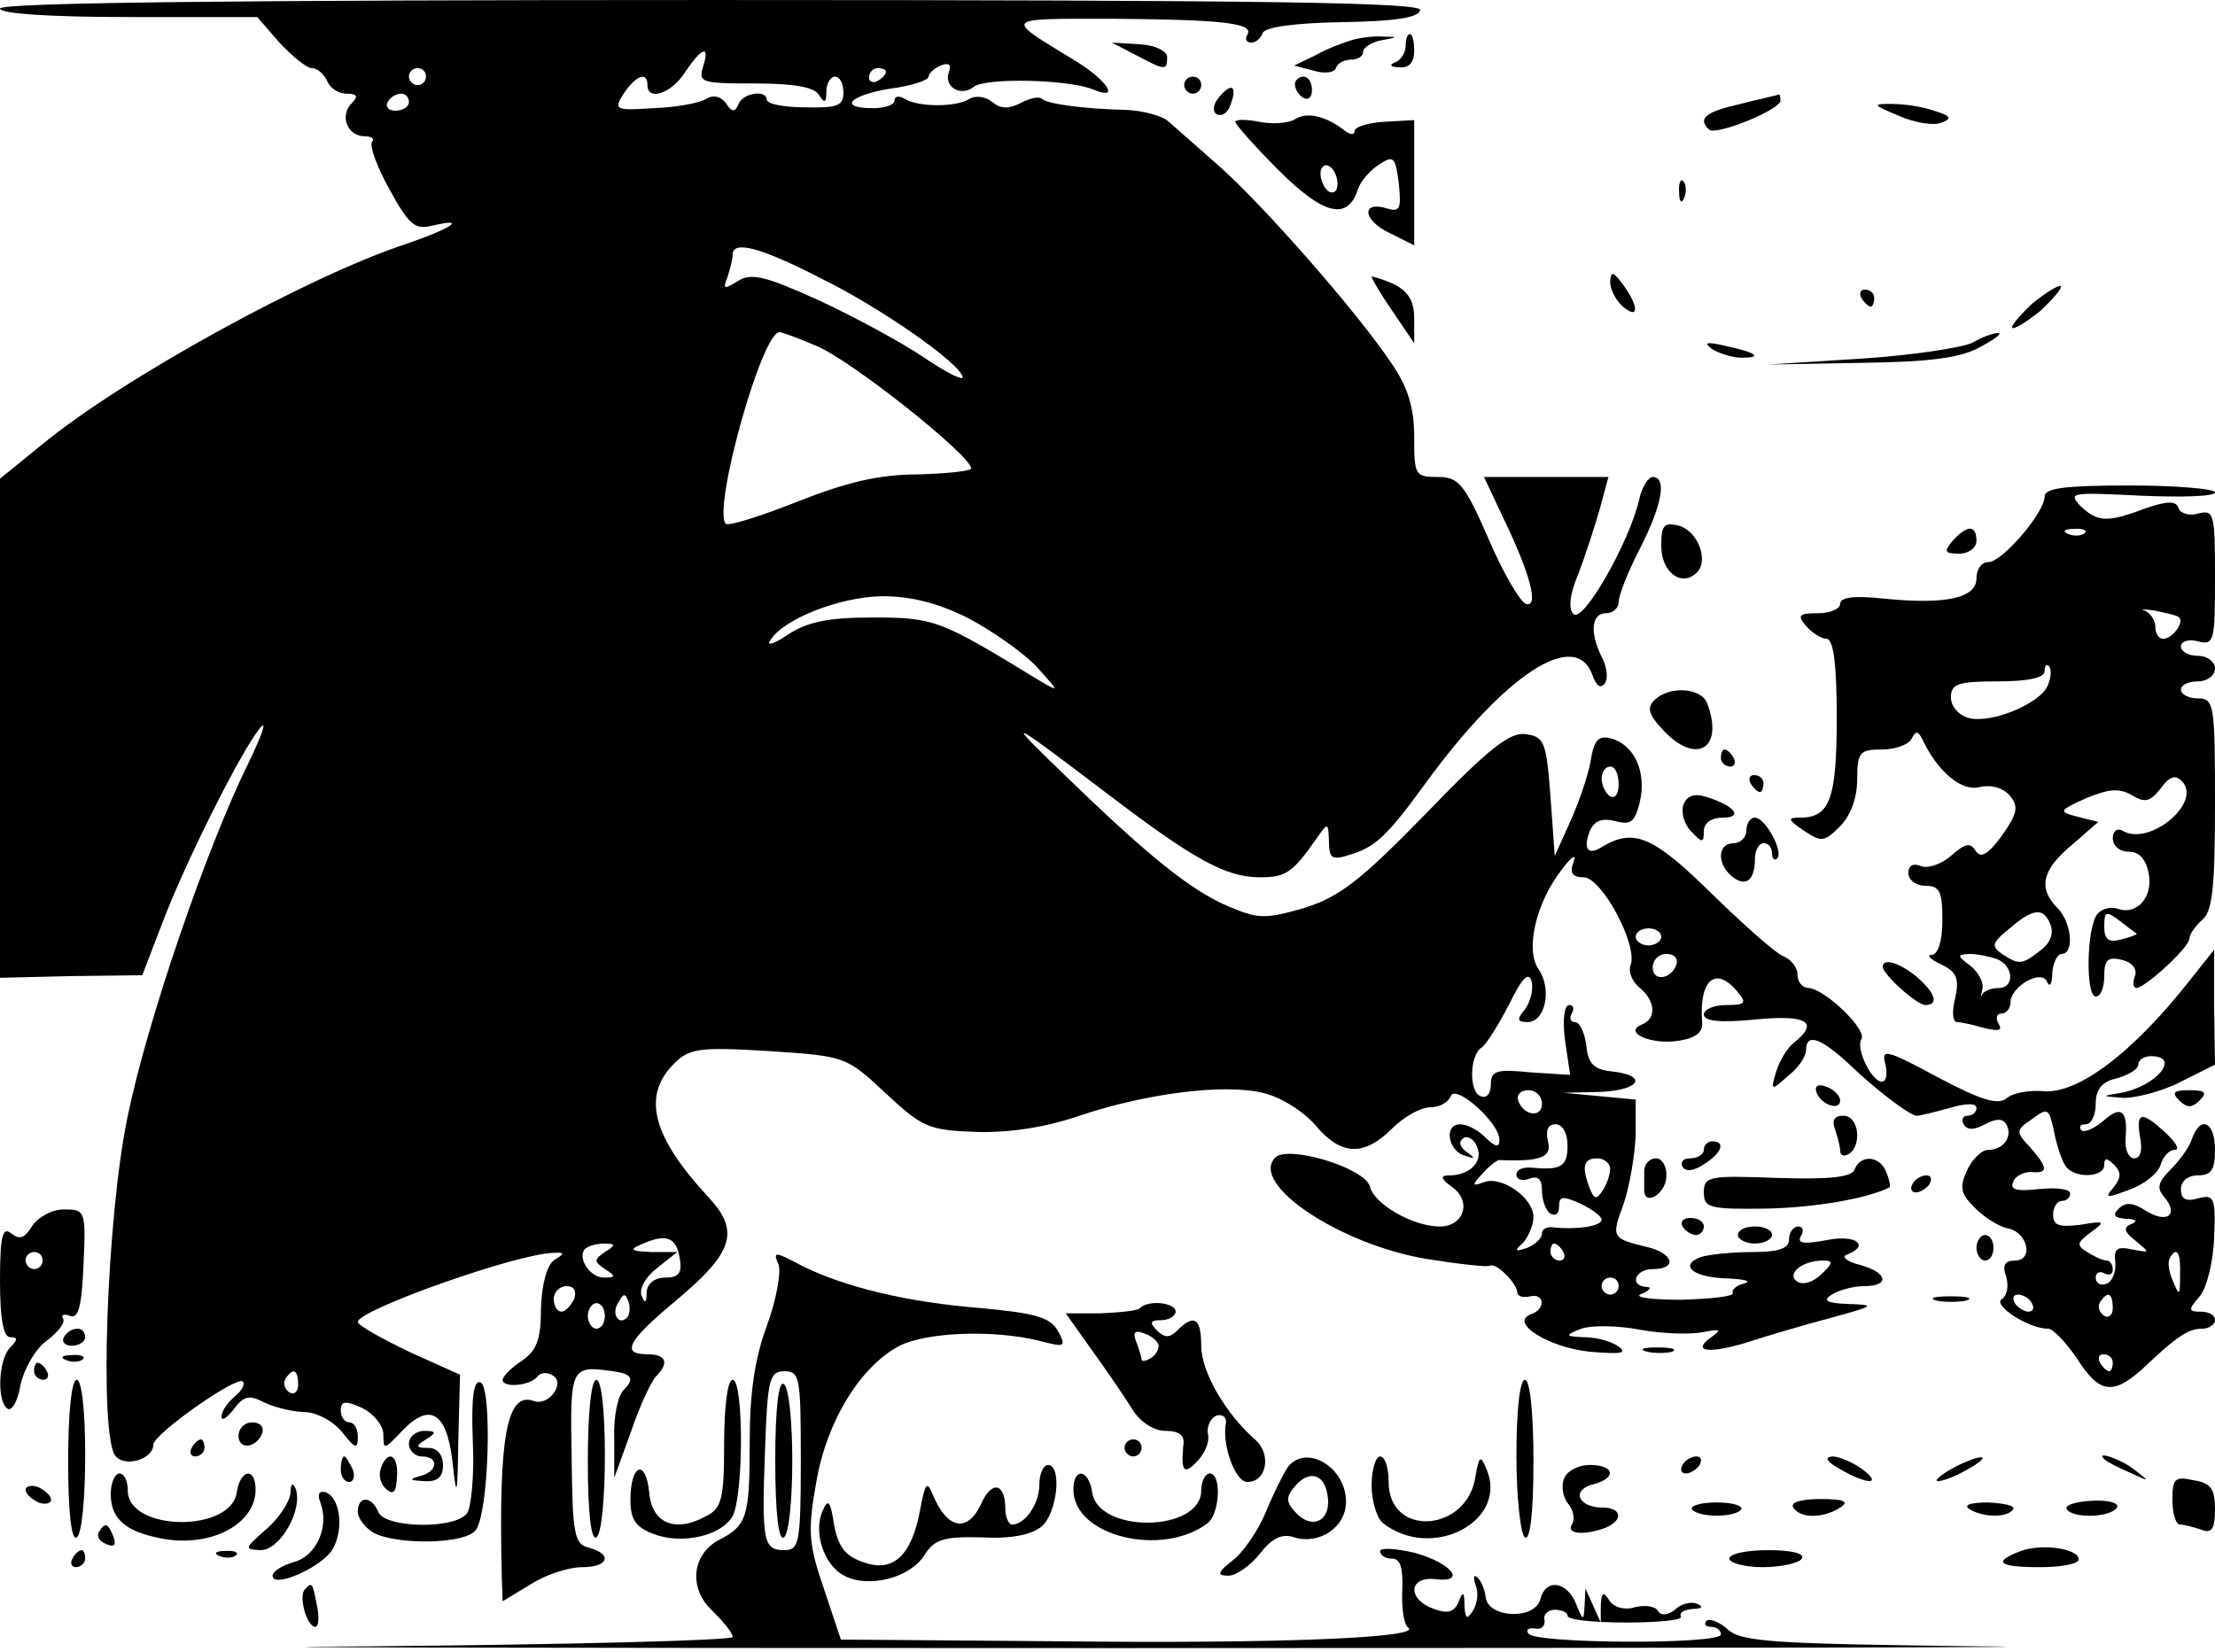 <?xml version="1.0" standalone="no"?>
<!DOCTYPE svg PUBLIC "-//W3C//DTD SVG 20010904//EN"
 "http://www.w3.org/TR/2001/REC-SVG-20010904/DTD/svg10.dtd">
<svg version="1.0" xmlns="http://www.w3.org/2000/svg"
 width="260pt" height="194pt" viewBox="0 0 260 194"
 preserveAspectRatio="xMidYMid meet">

<g transform="translate(0,194) scale(0.1,-0.1)"
fill="#000000" stroke="none">
<path d="M0 1930 c0 -6 57 -10 151 -10 l151 0 26 -30 c15 -16 32 -30 38 -30 7
0 14 -7 18 -15 3 -8 13 -15 23 -15 12 0 14 -3 6 -11 -15 -15 -5 -39 15 -39 8
0 12 -3 9 -6 -4 -4 5 -29 20 -56 23 -42 30 -48 50 -43 43 10 23 -3 -29 -21
-114 -37 -336 -159 -430 -237 l-48 -39 0 -293 0 -293 84 2 83 1 23 60 c28 74
93 203 115 230 9 11 3 -7 -13 -40 -49 -99 -119 -303 -142 -415 -25 -118 -34
-380 -14 -400 12 -13 44 -3 44 14 1 13 98 81 105 74 3 -3 -1 -11 -10 -18 -8
-7 -15 -17 -15 -23 0 -6 6 -2 14 8 12 16 18 18 37 8 13 -6 35 -11 49 -11 13
-1 32 -11 42 -24 15 -19 18 -20 18 -5 0 9 -4 17 -10 17 -5 0 -10 6 -10 14 0
11 5 12 25 3 14 -7 25 -21 25 -31 0 -19 1 -18 21 3 33 35 53 24 60 -34 5 -46
6 -44 7 25 l2 76 -60 27 c-33 16 -60 31 -60 35 0 14 189 81 230 81 13 1 13 -1
1 -8 -9 -6 -15 -28 -16 -57 0 -37 -5 -50 -23 -62 -12 -8 -22 -18 -22 -22 0
-10 33 -7 41 4 4 5 12 5 18 1 15 -9 -5 -36 -22 -30 -32 12 -42 -40 -38 -207
l1 -28 33 20 c17 11 44 20 60 20 31 0 37 15 8 23 -17 4 -19 16 -20 106 -2 107
-1 108 49 101 22 -3 25 -9 12 -22 -7 -7 -12 -32 -11 -57 l0 -46 20 55 c10 30
24 59 29 64 16 16 12 26 -10 26 -31 0 -24 15 31 61 70 58 78 83 41 123 -66 71
-79 119 -41 157 18 18 29 20 111 15 90 -6 91 -6 137 -49 44 -41 51 -44 108
-46 40 -1 82 6 120 19 77 26 169 38 215 27 22 -5 48 -22 62 -38 30 -36 57 -37
90 -4 14 14 34 25 45 25 11 0 21 6 24 13 5 15 57 -31 57 -51 0 -10 -4 -9 -16
2 -8 9 -22 16 -30 16 -20 0 -14 -32 6 -37 12 -4 12 -3 1 5 -8 6 -9 12 -3 16 5
3 13 -2 16 -11 7 -17 -9 -33 -33 -33 -11 0 -10 -4 4 -14 23 -17 13 -46 -15
-46 -31 0 -77 26 -82 47 -6 22 -96 49 -111 34 -31 -31 76 -102 177 -119 38 -6
72 -10 75 -8 7 4 31 -20 32 -31 0 -5 7 -7 15 -5 17 4 19 -15 1 -21 -26 -10 21
-39 69 -44 36 -3 45 -2 34 6 -8 6 -26 11 -40 11 -23 1 -24 2 -4 10 11 4 42 4
68 -1 27 -5 60 -6 75 -3 20 4 22 3 11 -5 -26 -18 -5 -21 41 -7 24 8 69 21 99
29 51 14 52 15 20 16 -26 1 -31 4 -20 11 8 5 25 10 38 10 31 0 28 16 -5 25
-16 4 -22 10 -15 12 28 11 10 24 -24 17 -27 -5 -35 -4 -30 5 4 6 2 11 -3 11
-6 0 -11 -7 -11 -15 0 -11 -12 -15 -44 -15 -24 0 -51 -3 -60 -6 -26 -10 -8
-24 32 -25 20 -1 29 -3 19 -6 -9 -2 -15 -8 -13 -11 2 -4 -25 -7 -61 -8 -36 0
-57 3 -46 7 10 4 12 8 6 8 -21 1 -14 21 7 21 30 0 24 19 -7 26 -41 10 -42 11
-27 51 7 21 13 57 14 80 l0 42 -42 4 -43 4 43 1 c47 2 57 19 15 24 -22 2 -29
9 -31 31 -2 15 -8 27 -13 27 -6 0 -7 5 -4 10 3 6 2 10 -3 10 -6 0 -8 -18 -5
-41 l6 -41 -47 3 c-39 4 -46 2 -46 -14 0 -11 -5 -17 -12 -14 -14 5 -13 48 1
57 5 3 19 25 32 50 16 33 24 40 27 27 2 -10 -2 -24 -8 -32 -10 -12 -9 -15 3
-15 21 0 29 39 13 62 -16 23 -3 79 28 118 11 15 17 18 13 8 -5 -13 -1 -18 12
-18 21 0 64 -80 55 -103 -3 -8 2 -20 11 -27 18 -15 20 -36 2 -43 -22 -9 11
-24 43 -19 20 3 29 10 28 21 -4 51 16 68 42 36 11 -13 8 -15 -14 -15 -14 0
-26 -5 -26 -11 0 -8 19 -10 60 -6 61 6 76 -3 46 -27 -8 -6 -17 -21 -21 -34 -7
-23 -6 -23 14 -5 12 9 21 23 21 30 0 20 16 15 48 -14 33 -32 74 -63 82 -63 3
0 20 4 38 9 20 6 32 6 32 0 0 -5 -5 -9 -11 -9 -5 0 -7 -5 -4 -10 4 -7 12 -7
25 0 13 7 21 7 25 0 8 -14 -3 -30 -21 -30 -8 0 -19 -11 -25 -24 -9 -20 -8 -27
9 -44 11 -11 28 -22 38 -24 24 -4 32 -38 9 -38 -12 0 -15 -6 -10 -19 3 -11 1
-22 -5 -26 -12 -7 31 -35 54 -35 6 0 21 -16 34 -35 26 -41 42 -43 76 -13 42
40 55 48 71 48 8 0 15 5 15 10 0 6 -7 10 -17 10 -14 0 -15 2 -1 18 8 9 16 40
17 69 2 47 0 51 -19 46 -14 -4 -20 -1 -20 11 0 9 8 16 20 16 16 0 20 7 20 30
0 33 -17 41 -27 13 -3 -10 -15 -26 -25 -36 -15 -15 -17 -22 -7 -33 17 -21 2
-31 -23 -15 -14 9 -23 10 -31 2 -8 -8 -5 -11 9 -12 11 0 14 -3 6 -6 -10 -4 -9
-9 5 -20 17 -14 17 -14 -4 -10 -18 4 -22 1 -20 -15 1 -12 -4 -23 -10 -25 -7
-3 -13 0 -13 7 0 6 5 8 10 5 6 -3 10 -1 10 4 0 6 -3 11 -7 11 -5 0 -15 5 -23
10 -13 8 -12 11 4 23 18 13 17 14 -12 9 -25 -3 -32 -1 -32 12 0 9 5 16 10 16
6 0 10 4 10 9 0 5 -16 7 -36 5 -26 -3 -35 -1 -31 8 2 7 12 12 21 12 21 -2 20
5 -1 29 -17 18 -17 20 2 33 19 14 20 13 26 -14 3 -16 9 -34 13 -40 9 -16 46
-15 46 0 0 9 3 9 12 0 8 -8 8 -15 -1 -26 -11 -13 -9 -13 18 -3 17 6 34 19 37
29 3 10 10 18 17 18 6 0 1 9 -11 20 -28 26 -35 25 -30 -5 3 -15 1 -25 -7 -25
-6 0 -11 10 -10 23 3 33 -5 40 -26 21 -11 -9 -22 -14 -26 -11 -3 4 -1 7 5 7 7
0 12 11 12 24 0 17 7 26 25 30 14 4 25 11 25 16 0 6 7 10 15 10 35 0 7 -35
-35 -43 -24 -4 -24 -4 3 -6 15 0 46 8 67 19 l40 20 -1 68 0 67 -27 -34 c-68
-87 -134 -137 -175 -132 -15 1 -34 -2 -41 -8 -10 -9 -30 -3 -81 24 -61 33 -67
34 -62 16 3 -12 1 -21 -4 -21 -12 0 -31 39 -24 50 7 11 -43 59 -62 60 -7 0
-13 7 -13 15 0 9 -7 18 -16 22 -9 3 -47 37 -85 74 -68 67 -91 77 -128 55 -17
-11 -23 -3 -15 18 5 12 14 16 30 12 19 -5 23 -1 29 23 8 35 -7 67 -34 74 -15
4 -20 -2 -24 -27 -3 -17 -14 -49 -24 -71 l-18 -40 -5 70 c-5 64 -7 70 -29 73
-18 3 -43 -16 -117 -93 -78 -80 -102 -98 -143 -111 -45 -13 -54 -13 -87 1 -44
18 -94 58 -189 150 -79 76 -75 74 45 -17 101 -77 139 -98 179 -98 30 0 38 5
66 45 14 20 14 20 15 -3 0 -20 4 -22 23 -16 31 9 45 22 90 84 94 129 176 182
196 128 5 -14 10 -17 15 -10 4 6 2 20 -4 31 -14 28 -12 51 5 51 8 0 15 6 15
13 0 8 11 36 25 63 26 51 32 84 15 84 -5 0 -13 -12 -16 -27 -12 -51 -66 -145
-77 -134 -6 6 -5 22 6 48 8 21 19 55 25 76 l10 37 -73 0 -73 0 23 -49 c31 -64
42 -105 26 -100 -7 3 -27 37 -44 77 -28 64 -35 72 -59 72 -27 0 -28 2 -28 47
0 34 -7 58 -27 87 -41 61 -150 185 -202 231 -25 22 -52 46 -59 52 -7 7 -30 13
-50 14 -49 1 -93 7 -99 13 -3 3 -14 1 -25 -5 -14 -7 -23 -7 -33 1 -8 7 -20 8
-27 4 -15 -10 -60 -10 -76 0 -7 4 -12 3 -12 -2 0 -5 -11 -9 -25 -9 -42 0 -28
15 20 23 25 3 45 10 45 14 0 4 7 10 14 13 10 4 13 1 10 -7 -7 -18 14 -30 29
-18 13 11 111 9 140 -3 33 -14 17 11 -23 35 -82 50 -84 48 45 48 130 -1 168
-5 159 -19 -3 -5 -1 -9 5 -9 5 0 11 5 13 11 2 7 36 12 93 13 61 1 90 5 92 14
4 9 -167 12 -831 12 -551 0 -836 -3 -836 -10z m825 -69 c-5 -18 -1 -19 61 -19
45 0 69 -4 75 -13 7 -11 9 -10 9 4 0 9 5 17 10 17 6 0 10 -8 10 -19 0 -15 -7
-18 -45 -17 -25 0 -45 4 -45 9 0 12 -28 8 -33 -5 -4 -10 -8 -10 -15 1 -6 8
-15 10 -23 5 -8 -5 -35 -10 -62 -11 -45 -3 -47 -2 -35 17 14 21 28 27 28 10 0
-19 28 -10 44 15 20 30 30 33 21 6z m-325 -11 c0 -5 -4 -10 -10 -10 -5 0 -10
5 -10 10 0 6 5 10 10 10 6 0 10 -4 10 -10z m540 6 c0 -3 -4 -8 -10 -11 -5 -3
-10 -1 -10 4 0 6 5 11 10 11 6 0 10 -2 10 -4z m-560 -36 c0 -5 -7 -10 -16 -10
-8 0 -12 5 -9 10 3 6 10 10 16 10 5 0 9 -4 9 -10z m482 -206 c72 -35 167 -102
168 -117 0 -4 -20 6 -45 23 -25 17 -80 47 -123 67 -64 29 -80 33 -96 23 -16
-10 -18 -10 -12 5 3 9 6 21 6 26 0 17 32 9 102 -27z m-4 -80 c40 -16 182 -129
182 -144 0 -3 -28 -6 -62 -7 -46 0 -84 -9 -142 -32 -43 -17 -81 -29 -84 -26
-16 16 42 225 63 225 3 0 22 -7 43 -16z m179 -320 c28 -15 64 -40 80 -57 27
-30 27 -30 3 -16 -116 71 -123 74 -195 74 -53 0 -77 -5 -100 -20 -16 -11 -26
-14 -21 -7 15 25 81 51 131 52 35 0 66 -8 102 -26z m763 -195 c0 -11 -4 -17
-10 -14 -5 3 -10 13 -10 21 0 8 5 14 10 14 6 0 10 -9 10 -21z m50 -179 c0 -5
-7 -10 -15 -10 -8 0 -15 5 -15 10 0 6 7 10 15 10 8 0 15 -4 15 -10z m18 -32
c-6 -18 -28 -21 -28 -4 0 9 7 16 16 16 9 0 14 -5 12 -12z m-158 -164 c0 -17
-22 -14 -28 4 -2 7 3 12 12 12 9 0 16 -7 16 -16z m30 -49 c0 -25 -8 -29 -42
-26 -10 1 -18 -2 -18 -8 0 -6 7 -8 15 -5 10 4 15 0 15 -14 0 -12 5 -24 10 -27
6 -3 10 0 10 8 0 13 4 13 25 4 14 -7 25 -15 25 -19 0 -8 -31 -12 -57 -9 -7 1
-13 -2 -13 -7 0 -6 -8 -13 -17 -17 -15 -5 -16 -4 -5 6 6 7 12 21 12 30 0 23
-38 49 -58 41 -14 -5 -15 -4 -2 10 8 9 17 16 20 16 48 -2 62 3 57 22 -3 13 0
20 9 20 8 0 14 -10 14 -25z m50 -27 c0 -7 -4 -19 -9 -26 -7 -11 -10 -10 -15 3
-10 26 -7 35 9 35 8 0 15 -6 15 -12z m-1092 -106 c3 -17 -2 -22 -17 -22 -13 0
-21 -7 -22 -17 0 -13 -2 -14 -6 -4 -3 8 5 22 18 32 l24 19 -30 0 c-26 1 -27 3
-10 10 28 12 39 7 43 -18z m-88 8 c-13 -9 -13 -11 0 -20 13 -8 13 -10 -1 -10
-17 0 -32 24 -22 34 4 3 13 6 22 6 14 0 14 -2 1 -10z m1125 0 c3 -5 1 -10 -4
-10 -6 0 -11 5 -11 10 0 6 2 10 4 10 3 0 8 -4 11 -10z m724 -27 c0 -25 -1 -25
-8 -8 -5 11 -7 23 -4 28 8 14 13 7 12 -20z m-421 1 c-9 -9 -21 -13 -28 -9 -14
9 5 25 30 25 12 0 12 -3 -2 -16z m-238 -14 c0 -5 -4 -10 -10 -10 -5 0 -10 5
-10 10 0 6 5 10 10 10 6 0 10 -4 10 -10z m-1226 -15 c-4 -8 -10 -15 -15 -15
-5 0 -9 7 -9 15 0 8 7 15 15 15 9 0 12 -6 9 -15z m62 -22 c-10 -10 -19 5 -10
18 6 11 8 11 12 0 2 -7 1 -15 -2 -18z m1649 17 c3 -5 2 -10 -4 -10 -5 0 -13 5
-16 10 -3 6 -2 10 4 10 5 0 13 -4 16 -10z m95 -6 c0 -8 -5 -12 -10 -9 -6 4 -8
11 -5 16 9 14 15 11 15 -7z m-1770 -9 c0 -8 -4 -15 -10 -15 -5 0 -10 7 -10 15
0 8 5 15 10 15 6 0 10 -7 10 -15z m1770 -55 c0 -5 -2 -10 -4 -10 -3 0 -8 5
-11 10 -3 6 -1 10 4 10 6 0 11 -4 11 -10z m-2130 -26 c0 -8 -5 -12 -10 -9 -6
4 -8 11 -5 16 9 14 15 11 15 -7z"/>
<path d="M1587 1893 c-10 -3 -29 -10 -43 -18 l-25 -12 23 -6 c13 -4 25 -2 26
3 2 6 10 10 18 10 8 0 14 4 14 9 0 5 10 12 23 14 18 3 18 4 2 4 -11 1 -28 -1
-38 -4z"/>
<path d="M1650 1886 c0 -8 -6 -17 -12 -19 -8 -3 -6 -6 5 -6 11 -1 17 6 17 19
0 11 -2 20 -5 20 -3 0 -5 -6 -5 -14z"/>
<path d="M1334 1875 c34 -18 36 -18 36 -2 0 7 -14 14 -32 15 l-33 2 29 -15z"/>
<path d="M1390 1840 c0 -5 5 -10 10 -10 6 0 10 5 10 10 0 6 -4 10 -10 10 -5 0
-10 -4 -10 -10z"/>
<path d="M1520 1841 c0 -6 5 -13 10 -16 6 -3 10 1 10 9 0 9 -4 16 -10 16 -5 0
-10 -4 -10 -9z"/>
<path d="M1431 1826 c-7 -8 -8 -17 -3 -20 6 -3 13 1 16 10 9 23 2 28 -13 10z"/>
<path d="M2043 1818 c-40 -9 -51 -17 -37 -30 7 -8 84 23 84 34 0 4 -1 8 -2 7
-2 -1 -22 -5 -45 -11z"/>
<path d="M2229 1804 c18 -8 41 -12 50 -8 13 5 11 8 -9 14 -14 5 -36 8 -50 8
-23 0 -22 -1 9 -14z"/>
<path d="M1520 1800 c-8 -5 -27 -6 -42 -3 -15 3 -28 3 -28 0 0 -3 23 -29 51
-57 52 -52 81 -60 93 -22 3 9 14 22 25 29 17 11 19 9 23 -23 3 -29 1 -33 -13
-29 -31 10 -30 -13 1 -28 l30 -15 0 73 0 74 -35 -2 c-19 -1 -35 -6 -35 -11 0
-5 -6 -4 -12 1 -22 17 -44 22 -58 13z m50 -76 c0 -8 -4 -12 -10 -9 -5 3 -10
13 -10 21 0 8 5 12 10 9 6 -3 10 -13 10 -21z"/>
<path d="M1971 1714 c0 -11 3 -14 6 -6 3 7 2 16 -1 19 -3 4 -6 -2 -5 -13z"/>
<path d="M1610 1615 c0 -2 11 -21 25 -41 l25 -37 0 29 c0 21 -7 32 -25 41 -14
6 -25 9 -25 8z"/>
<path d="M1890 1609 c0 -9 7 -22 15 -29 19 -16 19 0 0 26 -12 16 -14 16 -15 3z"/>
<path d="M2386 1584 c-15 -14 -26 -27 -24 -29 2 -2 17 7 33 20 15 14 26 27 24
29 -2 2 -17 -7 -33 -20z"/>
<path d="M2185 1590 c3 -5 8 -10 11 -10 2 0 4 5 4 10 0 6 -5 10 -11 10 -5 0
-7 -4 -4 -10z"/>
<path d="M2316 1538 c-11 -6 -70 -15 -130 -19 l-111 -7 110 2 c81 1 118 6 140
19 17 9 26 16 20 16 -5 0 -19 -5 -29 -11z"/>
<path d="M2010 1530 c8 -5 24 -10 34 -10 26 0 18 6 -19 14 -22 5 -26 4 -15 -4z"/>
<path d="M2400 1357 c0 -19 -50 -77 -66 -77 -8 0 -14 -8 -14 -19 0 -23 -35
-31 -107 -24 -36 4 -53 2 -53 -6 0 -6 -12 -11 -26 -11 -22 0 -25 -2 -14 -15 7
-8 18 -15 24 -15 8 0 12 -29 12 -92 0 -96 -8 -118 -43 -118 -15 0 -15 -2 4
-15 21 -14 24 -14 43 5 12 12 20 33 20 55 0 32 3 35 29 35 16 0 32 6 35 13 5
9 7 9 12 0 18 -39 47 -63 68 -57 14 3 27 -1 35 -10 11 -13 9 -21 -9 -47 -17
-23 -25 -27 -31 -18 -6 10 -12 9 -28 -5 -11 -10 -27 -16 -36 -13 -9 4 -15 1
-15 -8 0 -8 9 -15 20 -15 17 0 20 -7 20 -40 0 -25 -5 -40 -12 -41 -7 0 -3 -5
10 -11 19 -9 22 -17 17 -40 -4 -15 -3 -28 2 -28 4 0 19 -3 32 -7 17 -4 22 -3
17 5 -4 7 -2 12 3 12 6 0 11 6 11 13 0 19 37 40 43 24 3 -7 6 -2 6 11 1 12 6
22 11 22 15 0 12 37 -5 54 -23 23 -18 45 17 74 l31 27 -24 6 c-23 6 -23 7 10
22 27 11 39 12 54 3 15 -9 21 -7 33 8 10 14 17 17 25 9 25 -25 -39 -78 -70
-58 -6 3 -11 -1 -11 -9 0 -9 8 -16 19 -16 12 0 20 -9 23 -25 6 -28 -14 -50
-36 -42 -8 3 -19 0 -24 -6 -13 -16 -14 -97 -2 -97 6 0 10 11 10 24 0 19 4 23
21 19 12 -3 18 -11 15 -19 -3 -8 -2 -14 2 -14 11 1 62 48 62 58 0 5 7 15 15
22 12 10 15 38 15 136 0 117 -1 124 -20 124 -11 0 -20 5 -20 10 0 6 9 10 20
10 11 0 20 7 20 15 0 8 -9 15 -20 15 -11 0 -20 5 -20 11 0 6 9 9 20 6 19 -5
20 0 20 75 0 75 -1 80 -20 75 -10 -3 -21 0 -23 7 -3 8 -13 8 -39 -1 -45 -17
-56 -16 -76 3 -15 16 -10 16 71 12 48 -2 87 -1 87 4 0 4 -45 8 -100 8 -76 0
-100 -3 -100 -13z m47 -43 c-3 -3 -12 -4 -19 -1 -8 3 -5 6 6 6 11 1 17 -2 13
-5z m111 -99 c6 -6 -8 -25 -19 -25 -5 0 -9 6 -9 14 0 8 -6 16 -12 19 -7 2 -2
2 12 0 14 -3 27 -6 28 -8z m-154 -79 c-8 -22 -67 -46 -93 -39 -12 3 -21 14
-21 24 0 16 8 19 55 19 35 0 55 4 55 12 0 6 2 9 5 6 3 -3 3 -13 -1 -22z m3
-282 c4 -11 -1 -22 -12 -30 -22 -17 -25 -17 -45 -4 -13 9 -12 13 9 30 28 24
40 25 48 4z m101 -10 c1 -1 -6 -4 -18 -7 -15 -4 -20 0 -20 15 0 18 2 19 18 7
9 -7 18 -14 20 -15z m-164 -30 c20 -8 21 -34 2 -34 -8 0 -16 -3 -19 -7 -2 -5
-2 -2 0 6 2 7 -5 20 -14 27 -16 12 -16 13 -1 14 9 0 23 -3 32 -6z"/>
<path d="M1950 1299 c0 -31 24 -49 42 -31 14 14 1 49 -22 55 -17 4 -20 0 -20
-24z"/>
<path d="M2292 1305 c-11 -13 -9 -15 8 -15 11 0 20 7 20 15 0 19 -11 19 -28 0z"/>
<path d="M1942 1118 c-9 -9 -7 -17 10 -35 39 -42 72 -22 52 31 -7 19 -45 21
-62 4z"/>
<path d="M2020 1050 c0 -5 5 -10 11 -10 5 0 7 5 4 10 -3 6 -8 10 -11 10 -2 0
-4 -4 -4 -10z"/>
<path d="M2055 1020 c3 -5 8 -10 11 -10 2 0 4 5 4 10 0 6 -5 10 -11 10 -5 0
-7 -4 -4 -10z"/>
<path d="M1976 995 c-3 -9 1 -23 9 -31 13 -14 15 -14 15 0 0 10 9 16 22 16 25
0 14 14 -18 24 -15 5 -24 2 -28 -9z"/>
<path d="M2050 965 c0 -8 -7 -15 -15 -15 -19 0 -20 -24 -2 -39 16 -13 27 -5
27 21 0 10 5 18 10 18 6 0 10 -5 10 -12 0 -6 3 -9 6 -6 8 8 -14 48 -26 48 -6
0 -10 -7 -10 -15z"/>
<path d="M2210 805 c0 -9 40 -45 50 -45 16 0 12 14 -10 33 -19 16 -40 23 -40
12z"/>
<path d="M2132 658 c5 -15 28 -23 28 -10 0 5 -7 13 -16 16 -10 4 -14 1 -12 -6z"/>
<path d="M2558 648 c9 -9 15 -9 24 0 9 9 7 12 -12 12 -19 0 -21 -3 -12 -12z"/>
<path d="M2154 614 c3 -9 6 -20 6 -25 0 -6 5 -7 10 -4 16 10 12 45 -6 45 -11
0 -14 -5 -10 -16z"/>
<path d="M2000 590 c0 -5 -7 -10 -16 -10 -8 0 -12 -4 -9 -10 4 -6 13 -5 25 3
21 13 26 27 10 27 -5 0 -10 -4 -10 -10z"/>
<path d="M1930 565 c0 -8 0 -18 0 -22 0 -20 25 -5 26 15 1 12 -5 22 -12 22 -8
0 -14 -7 -14 -15z"/>
<path d="M2177 567 c-3 -9 -28 -12 -91 -10 -80 3 -86 2 -86 -17 0 -18 6 -20
73 -19 57 1 120 12 145 25 1 1 0 9 -4 18 -7 19 -30 21 -37 3z"/>
<path d="M2245 550 c-3 -5 -2 -10 4 -10 5 0 13 5 16 10 3 6 2 10 -4 10 -5 0
-13 -4 -16 -10z"/>
<path d="M38 501 c-9 -15 -15 -17 -25 -9 -10 8 -13 -3 -13 -56 0 -45 4 -66 12
-66 9 0 9 -3 0 -12 -14 -14 -16 -64 -3 -72 5 -3 12 9 15 28 4 18 17 42 31 52
13 10 22 21 19 26 -3 4 1 6 8 3 10 -4 14 11 16 60 3 64 2 65 -23 65 -14 0 -30
-9 -37 -19z m12 -41 c0 -5 -4 -10 -10 -10 -5 0 -10 5 -10 10 0 6 5 10 10 10 6
0 10 -4 10 -10z"/>
<path d="M1975 500 c3 -5 10 -10 16 -10 5 0 9 5 9 10 0 6 -7 10 -16 10 -8 0
-12 -4 -9 -10z"/>
<path d="M2040 490 c0 -5 9 -10 20 -10 11 0 20 5 20 10 0 6 -9 10 -20 10 -11
0 -20 -4 -20 -10z"/>
<path d="M2320 475 c0 -8 5 -15 10 -15 6 0 10 7 10 15 0 8 -4 15 -10 15 -5 0
-10 -7 -10 -15z"/>
<path d="M914 455 c3 -10 -3 -42 -14 -72 -14 -38 -20 -78 -20 -136 0 -88 -3
-98 -36 -115 -32 -17 -36 -57 -8 -83 13 -13 24 -26 24 -31 0 -4 -195 -9 -432
-11 -238 -1 154 -2 872 -2 718 0 1179 1 1026 2 -243 3 -282 5 -298 20 -10 9
-21 13 -25 10 -3 -4 -1 -7 5 -7 7 0 12 -4 12 -9 0 -12 -219 -11 -226 1 -3 5 0
7 8 6 7 -2 12 3 11 10 -2 6 4 12 12 12 8 0 15 -3 15 -7 0 -5 31 -8 69 -8 38 0
67 3 64 7 -2 5 4 8 14 9 11 0 13 3 5 6 -7 3 -19 0 -26 -7 -9 -7 -17 -7 -20 -1
-3 5 -15 7 -27 4 -12 -4 -25 0 -30 8 -7 11 -9 10 -10 -6 l0 -20 -9 20 -9 20
-1 -20 c-1 -19 -2 -18 -10 2 -11 27 -36 30 -42 5 -7 -24 -60 -22 -64 2 -1 10
-6 21 -10 24 -4 4 -5 0 -2 -9 4 -9 2 -22 -3 -30 -7 -11 -9 -10 -10 6 0 17 -2
17 -7 4 -5 -12 -13 -14 -29 -8 -31 11 -30 38 1 35 39 -5 20 19 -24 31 -22 5
-40 6 -40 2 0 -5 6 -9 14 -9 10 0 13 -11 12 -37 -1 -21 2 -41 7 -44 17 -12
-153 -19 -412 -16 l-254 2 -20 60 c-18 52 -19 68 -9 124 12 72 52 137 98 161
32 16 110 19 163 6 31 -8 33 -8 23 11 -9 16 -25 21 -89 27 -89 7 -162 25 -212
50 -32 17 -34 17 -27 1z m26 -230 c0 -96 -2 -105 -19 -105 -25 0 -27 9 -23
118 3 83 5 92 23 92 18 0 19 -8 19 -105z"/>
<path d="M910 225 c0 -62 4 -94 10 -90 6 3 10 44 10 90 0 46 -4 87 -10 90 -6
4 -10 -28 -10 -90z"/>
<path d="M2273 413 c9 -2 25 -2 35 0 9 3 1 5 -18 5 -19 0 -27 -2 -17 -5z"/>
<path d="M1338 404 c-3 -3 -24 -5 -47 -6 l-40 0 32 -45 c18 -25 39 -56 47 -69
9 -14 25 -24 38 -24 16 0 23 -5 21 -17 -3 -31 1 -35 16 -19 9 9 15 23 13 32
-2 9 3 19 10 22 7 2 12 -2 11 -9 -5 -25 11 -69 25 -69 23 0 29 33 9 50 -34 30
-63 79 -63 110 0 32 -8 38 -28 18 -9 -9 -15 -9 -24 0 -9 9 -8 12 5 12 9 0 17
5 17 10 0 11 -33 14 -42 4z m22 -44 c0 -5 -4 -12 -10 -15 -5 -3 -10 -4 -10 -1
0 2 -3 12 -6 20 -5 12 -2 15 10 10 9 -3 16 -10 16 -14z"/>
<path d="M75 370 c-3 -5 1 -10 9 -10 9 0 16 5 16 10 0 6 -4 10 -9 10 -6 0 -13
-4 -16 -10z"/>
<path d="M1933 353 c9 -2 23 -2 30 0 6 3 -1 5 -18 5 -16 0 -22 -2 -12 -5z"/>
<path d="M78 343 c7 -3 16 -2 19 1 4 3 -2 6 -13 5 -11 0 -14 -3 -6 -6z"/>
<path d="M40 330 c0 -5 5 -10 11 -10 5 0 7 5 4 10 -3 6 -8 10 -11 10 -2 0 -4
-4 -4 -10z"/>
<path d="M80 224 c0 -61 4 -93 10 -89 6 3 10 46 10 96 0 53 -4 89 -10 89 -6 0
-10 -39 -10 -96z"/>
<path d="M555 248 c2 -40 -2 -79 -7 -85 -15 -19 -97 -17 -104 2 -8 19 -24 19
-24 0 0 -8 9 -19 19 -25 28 -14 106 -13 119 3 16 18 20 169 6 174 -8 3 -11
-18 -9 -69z"/>
<path d="M690 224 c0 -61 4 -93 10 -89 6 3 10 46 10 96 0 53 -4 89 -10 89 -6
0 -10 -39 -10 -96z"/>
<path d="M850 245 c0 -65 -3 -76 -21 -85 -36 -20 -64 -9 -67 28 -4 40 -22 33
-22 -9 0 -23 6 -32 27 -40 34 -13 80 -2 93 21 13 25 13 160 0 160 -6 0 -10
-32 -10 -75z"/>
<path d="M1780 231 c0 -50 5 -93 10 -96 6 -4 10 28 10 89 0 57 -4 96 -10 96
-6 0 -10 -36 -10 -89z"/>
<path d="M280 254 c0 -17 22 -14 28 4 2 7 -3 12 -12 12 -9 0 -16 -7 -16 -16z"/>
<path d="M480 245 c0 -8 7 -15 15 -15 21 0 19 -18 -2 -23 -14 -4 -12 -5 5 -6
16 -1 22 5 22 19 0 12 -7 20 -17 20 -15 0 -16 2 -3 10 13 8 12 10 -2 10 -10 0
-18 -7 -18 -15z"/>
<path d="M225 240 c-3 -5 -1 -10 4 -10 6 0 11 5 11 10 0 6 -2 10 -4 10 -3 0
-8 -4 -11 -10z"/>
<path d="M1320 240 c0 -5 5 -10 10 -10 6 0 10 5 10 10 0 6 -4 10 -10 10 -5 0
-10 -4 -10 -10z"/>
<path d="M400 215 c0 -8 4 -15 10 -15 5 0 7 7 4 15 -4 8 -8 15 -10 15 -2 0 -4
-7 -4 -15z"/>
<path d="M447 216 c-3 -8 0 -19 6 -24 9 -8 12 -4 13 14 2 26 -11 33 -19 10z"/>
<path d="M1512 218 c-5 -7 -17 -31 -26 -53 -9 -22 -27 -48 -39 -57 -18 -14
-19 -18 -5 -18 9 0 26 12 37 26 14 18 26 24 40 19 30 -9 61 12 61 42 0 40 -46
68 -68 41z m46 -32 c6 -29 -15 -43 -35 -24 -14 14 -14 20 -3 33 16 19 34 15
38 -9z"/>
<path d="M1610 196 c0 -18 6 -38 13 -44 58 -46 150 3 121 65 -6 15 -8 13 -12
-10 -9 -66 -102 -73 -102 -7 0 16 -4 30 -10 30 -5 0 -10 -15 -10 -34z"/>
<path d="M1975 220 c-3 -5 -2 -10 4 -10 5 0 13 5 16 10 3 6 2 10 -4 10 -5 0
-13 -4 -16 -10z"/>
<path d="M2160 215 c33 -19 50 -18 26 0 -11 8 -27 15 -35 15 -10 -1 -7 -6 9
-15z"/>
<path d="M2290 215 c-14 -8 -20 -14 -15 -14 6 0 21 6 35 14 14 8 21 14 15 14
-5 0 -21 -6 -35 -14z"/>
<path d="M2471 226 c2 -2 15 -9 29 -15 24 -11 24 -11 6 3 -16 13 -49 24 -35
12z"/>
<path d="M1220 197 c0 -23 -17 -47 -32 -47 -4 0 -8 9 -8 19 0 30 -16 33 -28 6
-16 -35 -40 -31 -57 10 -7 17 -9 14 -15 -18 -10 -54 -32 -74 -67 -61 -21 7
-29 18 -34 44 -4 27 -7 31 -13 17 -12 -25 1 -65 25 -77 28 -15 77 -3 94 24 12
19 23 22 67 21 35 -2 59 3 71 13 18 16 24 72 7 72 -5 0 -10 -10 -10 -23z"/>
<path d="M1836 204 c-4 -9 -1 -23 5 -30 6 -7 8 -18 4 -24 -7 -11 14 -13 39 -4
22 9 20 24 -3 24 -28 0 -37 20 -12 27 29 7 27 23 -3 23 -13 0 -27 -7 -30 -16z"/>
<path d="M130 186 c0 -29 17 -44 58 -52 58 -12 112 16 112 57 0 27 -18 24 -22
-3 -7 -48 -128 -46 -128 2 0 11 -4 20 -10 20 -5 0 -10 -11 -10 -24z"/>
<path d="M1260 191 c0 -55 105 -80 158 -39 14 12 16 58 2 58 -5 0 -10 -9 -10
-20 0 -49 -121 -51 -128 -2 -4 27 -22 30 -22 3z"/>
<path d="M2550 179 c0 -16 4 -29 9 -29 5 0 16 -3 25 -6 12 -5 16 1 16 24 0 24
-5 31 -25 34 -22 5 -25 2 -25 -23z"/>
<path d="M30 191 c0 -5 7 -11 15 -15 8 -3 15 -1 15 3 0 5 -7 11 -15 15 -8 3
-15 1 -15 -3z"/>
<path d="M341 187 c-1 -10 -13 -29 -28 -42 -26 -23 -27 -24 -7 -25 23 0 50 48
41 72 -3 8 -6 6 -6 -5z"/>
<path d="M376 176 c11 -29 -5 -63 -31 -70 -14 -4 -25 -11 -25 -16 0 -16 60 11
71 32 13 24 8 60 -9 66 -7 2 -10 -2 -6 -12z"/>
<path d="M1986 168 c7 -10 51 -10 58 0 2 4 -10 8 -29 8 -19 0 -31 -4 -29 -8z"/>
<path d="M2105 170 c8 -13 35 -13 55 0 11 7 5 10 -23 10 -23 0 -36 -4 -32 -10z"/>
<path d="M2312 168 c16 -10 45 -10 51 0 3 4 -10 7 -29 8 -21 0 -30 -3 -22 -8z"/>
<path d="M2426 168 c7 -11 51 -10 59 2 3 5 -9 9 -29 8 -19 -1 -33 -5 -30 -10z"/>
<path d="M116 141 c-3 -5 1 -11 9 -14 9 -4 12 -1 8 9 -6 16 -10 17 -17 5z"/>
<path d="M2372 119 c-34 -13 -26 -19 23 -19 25 0 45 4 45 9 0 13 -43 19 -68
10z"/>
<path d="M85 110 c-3 -5 -1 -10 4 -10 6 0 11 5 11 10 0 6 -2 10 -4 10 -3 0 -8
-4 -11 -10z"/>
<path d="M258 113 c7 -3 16 -2 19 1 4 3 -2 6 -13 5 -11 0 -14 -3 -6 -6z"/>
<path d="M2030 110 c0 -5 18 -10 39 -10 22 0 43 5 46 10 4 6 -12 10 -39 10
-25 0 -46 -4 -46 -10z"/>
<path d="M358 74 c-8 -7 2 -44 12 -44 4 0 5 11 2 25 -5 27 -6 28 -14 19z"/>
</g>
</svg>

